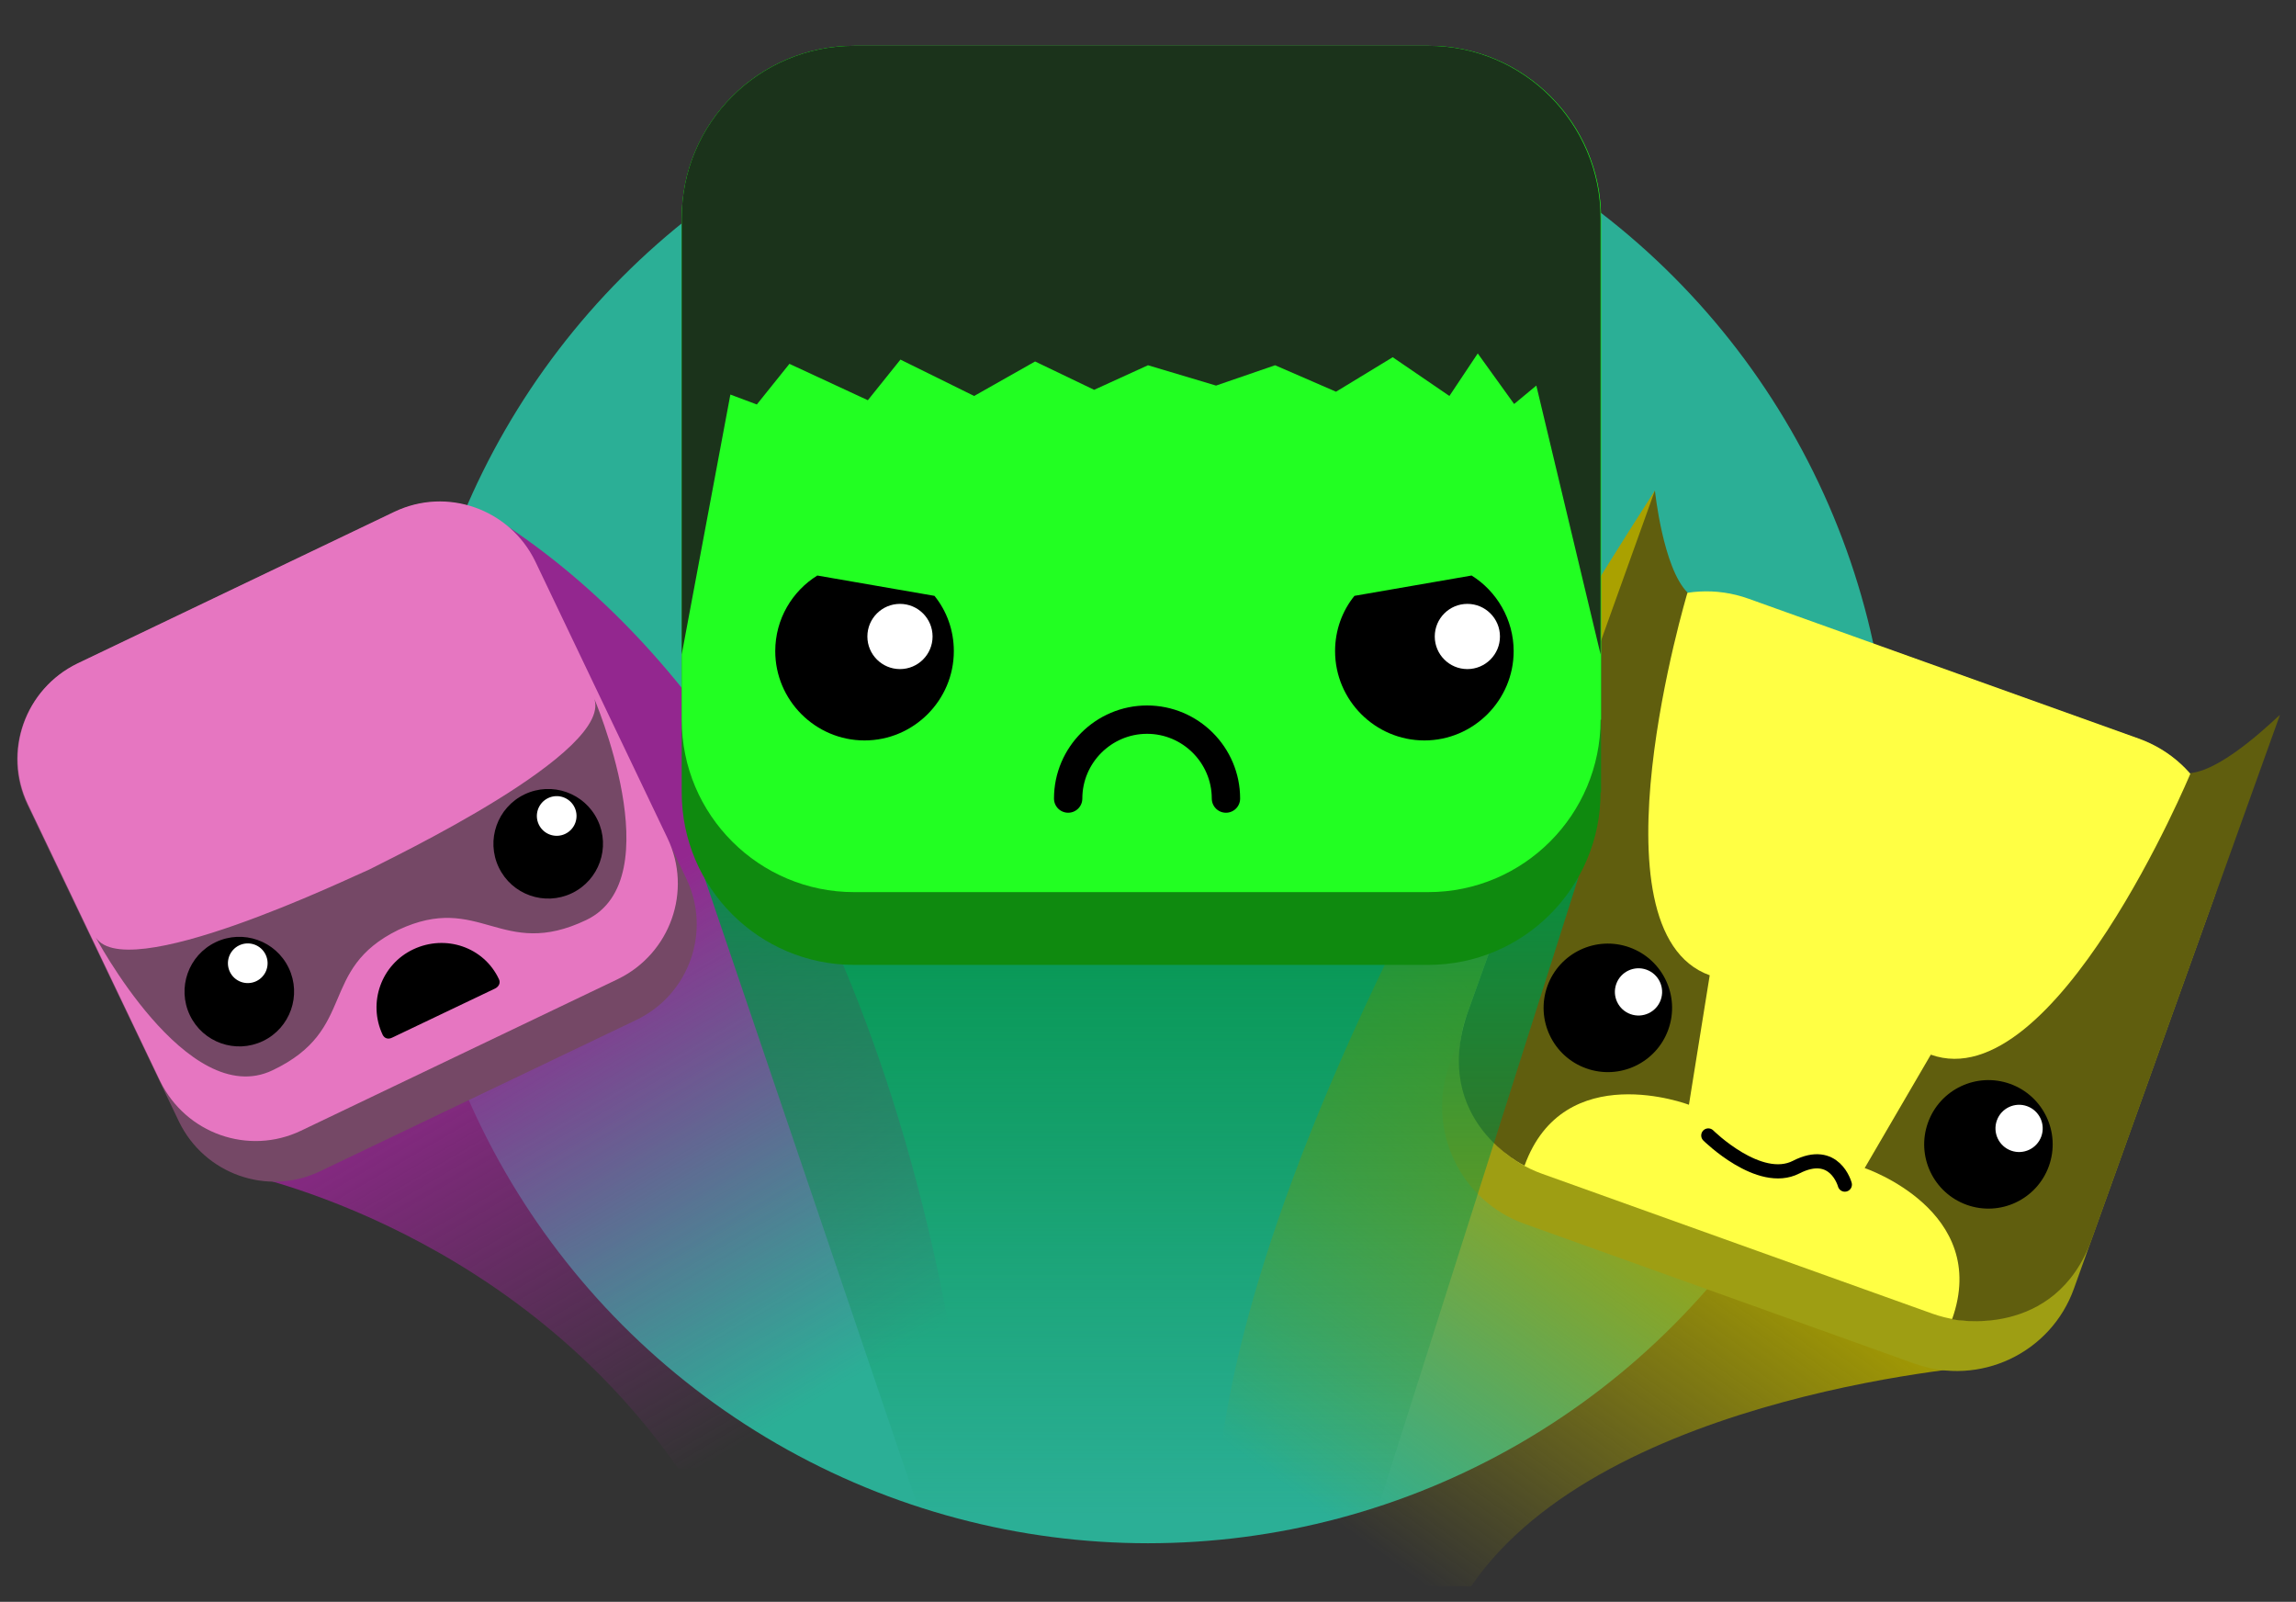 <?xml version="1.0" encoding="utf-8"?>
<!-- Generator: Adobe Illustrator 21.1.0, SVG Export Plug-In . SVG Version: 6.00 Build 0)  -->
<svg version="1.1" id="Capa_1" xmlns="http://www.w3.org/2000/svg" xmlns:xlink="http://www.w3.org/1999/xlink" x="0px" y="0px"
	 viewBox="0 0 486 339" style="enable-background:new 0 0 486 339;" xml:space="preserve">
<rect x="0" y="0" width="486" height="339" fill="#333333" stroke="none"/>
<style type="text/css">
	.st0{fill:#2BAF96;}
	.st1{fill:url(#SVGID_1_);}
	.st2{fill:url(#SVGID_2_);}
	.st3{fill:#9E9E13;}
	.st4{fill:#FFFF44;}
	.st5{fill:#605E0E;}
	.st6{fill:#FFFFFF;}
	.st7{fill:none;stroke:#000000;stroke-width:3;stroke-linecap:round;stroke-miterlimit:10;}
	.st8{fill:#754866;}
	.st9{fill:#E676C1;}
	.st10{fill:url(#SVGID_3_);}
	.st11{fill:#0F8A0F;}
	.st12{fill:#22FF22;}
	.st13{fill:none;stroke:#000000;stroke-width:6;stroke-linecap:round;stroke-miterlimit:10;}
	.st14{fill:#1B331B;}
</style>
<circle class="st0" cx="243" cy="169.5" r="157.1"/>
<linearGradient id="SVGID_1_" gradientUnits="userSpaceOnUse" x1="354.991" y1="100.259" x2="291.297" y2="11.883" gradientTransform="matrix(1 0 0 -1 0 340)">
	<stop  offset="0" style="stop-color:#AAA100"/>
	<stop  offset="1" style="stop-color:#AAA100;stop-opacity:0"/>
</linearGradient>
<path class="st1" d="M422.3,288.8c0,0-82.6,5.5-110.9,46.9H259c0,0-21-57.5,91.3-231.9l-8.5,65.2L422.3,288.8z"/>
<linearGradient id="SVGID_2_" gradientUnits="userSpaceOnUse" x1="103.049" y1="134.127" x2="160.213" y2="36.408" gradientTransform="matrix(1 0 0 -1 0 340)">
	<stop  offset="0" style="stop-color:#93278F"/>
	<stop  offset="1" style="stop-color:#93278F;stop-opacity:0"/>
</linearGradient>
<path class="st2" d="M48.3,247.7c0,0,58.3,10.3,95.2,63H205c0,0-10.1-140.9-97.7-199.4L48.3,247.7z"/>
<g>
	<path class="st3" d="M439,272.7c-4.9,13.7-20,20.8-33.7,15.9L322.7,259c-13.7-4.9-20.8-20-15.9-33.7l29.6-82.6
		c4.9-13.7,20-20.8,33.7-15.9l82.6,29.6c13.7,4.9,20.8,20,15.9,33.7L439,272.7z"/>
	<path class="st4" d="M442.7,262.1c-4.9,13.7-20,20.8-33.7,15.9l-82.6-29.6c-13.7-4.9-20.8-20-15.9-33.7l25.9-72.1
		c4.9-13.7,20-20.8,33.7-15.9l82.6,29.6c13.7,4.9,20.8,20,15.9,33.7L442.7,262.1z"/>
	<path class="st5" d="M463.7,163.6c0,0-28.7,69-55,59.6l-14,24c0,0,26.7,9,18.5,32c0,0,21.8,4.6,29.6-17l39.8-110.9
		C482.5,151.2,471,162.9,463.7,163.6z"/>
	<path class="st5" d="M357.2,125.4c0,0-21.5,71.6,4.7,81l-4.4,27.4c0,0-26.5-10.1-34.8,12.9c0,0-19.7-9.4-12.2-32l39.8-110.9
		C350.3,103.8,352,120.2,357.2,125.4z"/>
	<g>
		<g>
			<ellipse transform="matrix(0.338 -0.941 0.941 0.338 50.944 556.359)" cx="420.8" cy="242" rx="13.6" ry="13.6"/>
			<ellipse transform="matrix(0.338 -0.941 0.941 0.338 58.437 560.249)" class="st6" cx="427.3" cy="238.6" rx="5" ry="5"/>
		</g>
		<g>
			<ellipse transform="matrix(0.338 -0.941 0.941 0.338 24.821 461.395)" cx="340.2" cy="213.1" rx="13.6" ry="13.6"/>
			<ellipse transform="matrix(0.338 -0.941 0.941 0.338 32.314 465.285)" class="st6" cx="346.7" cy="209.7" rx="5" ry="5"/>
		</g>
		<path class="st7" d="M361.6,240.3c0,0,10.8,10.7,18.6,6.7c8.2-4.2,10.3,3.7,10.3,3.7"/>
	</g>
</g>
<g>
	<path class="st8" d="M145.3,186c5.3,11.1,0.6,24.4-10.5,29.8l-67.1,32.1c-11.1,5.3-24.4,0.6-29.8-10.5L5.8,170.3
		c-5.3-11.1-0.6-24.4,10.5-29.8l67.1-32.1c11.1-5.3,24.4-0.6,29.8,10.5L145.3,186z"/>
	<path class="st9" d="M141.3,177.4c5.3,11.1,0.6,24.4-10.5,29.8l-67.1,32.1c-11.1,5.3-24.4,0.6-29.8-10.5l-28-58.6
		c-5.3-11.1-0.6-24.4,10.5-29.8l67.1-32.1c11.1-5.3,24.4-0.6,29.8,10.5L141.3,177.4z"/>
	<path class="st8" d="M125.6,147.4c5.5,11.4-44.1,34.8-47.4,36.6c-3.4,1.4-52.8,25.3-58.2,13.9c0,0,19.6,37.3,37.7,28.6
		c18.1-8.6,9.5-21.3,26.6-29.7c17.3-8.1,21.8,6.5,39.8-2.1C142.3,186,125.6,147.4,125.6,147.4z"/>
	<g>
		<g>
			<ellipse transform="matrix(0.902 -0.431 0.431 0.902 -65.658 67.513)" cx="116.1" cy="178.6" rx="11.6" ry="11.6"/>
			
				<ellipse transform="matrix(0.902 -0.431 0.431 0.902 -62.942 67.724)" class="st6" cx="117.9" cy="172.7" rx="4.2" ry="4.2"/>
		</g>
		<g>
			<ellipse transform="matrix(0.902 -0.431 0.431 0.902 -85.543 42.379)" cx="50.7" cy="209.9" rx="11.6" ry="11.6"/>
			
				<ellipse transform="matrix(0.902 -0.431 0.431 0.902 -82.791 42.564)" class="st6" cx="52.5" cy="203.9" rx="4.2" ry="4.2"/>
		</g>
		<path d="M83,219.6c-0.8,0.4-1.6,0.2-2-0.6c-3.2-6.8-0.3-14.9,6.5-18.1c6.8-3.2,14.9-0.5,18.1,6.3c0.4,0.8,0,1.6-0.8,2L83,219.6z"
			/>
	</g>
</g>
<linearGradient id="SVGID_3_" gradientUnits="userSpaceOnUse" x1="241.6" y1="170.366" x2="241.6" y2="19.549" gradientTransform="matrix(1 0 0 -1 0 340)">
	<stop  offset="0" style="stop-color:#009245"/>
	<stop  offset="1" style="stop-color:#009245;stop-opacity:0"/>
</linearGradient>
<polygon class="st10" points="149.1,185.7 334.1,185.7 288,330.7 198.3,330.7 "/>
<g>
	<g>
		<path class="st11" d="M338.8,167.7c0,20.1-16.3,36.5-36.5,36.5H180.8c-20.1,0-36.5-16.3-36.5-36.5V46.2
			c0-20.1,16.3-36.5,36.5-36.5h121.6c20.1,0,36.5,16.3,36.5,36.5v121.5H338.8z"/>
		<path class="st12" d="M338.8,152.3c0,20.1-16.3,36.5-36.5,36.5H180.8c-20.1,0-36.5-16.3-36.5-36.5V46.2
			c0-20.1,16.3-36.5,36.5-36.5h121.6c20.1,0,36.5,16.3,36.5,36.5v106.1H338.8z"/>
		<g>
			<path class="st13" d="M226.1,169c0-9.2,7.5-16.7,16.7-16.7s16.7,7.5,16.7,16.7"/>
			<g>
				<path d="M197.8,126.1L197.8,126.1c2.6,3.2,4.1,7.3,4.1,11.7c0,10.4-8.5,18.9-18.9,18.9s-18.9-8.5-18.9-18.9
					c0-6.8,3.6-12.7,8.9-16L197.8,126.1z"/>
				<circle class="st6" cx="190.5" cy="134.7" r="6.9"/>
			</g>
			<g>
				<path d="M311.5,121.8c5.3,3.3,8.9,9.3,8.9,16c0,10.4-8.5,18.9-18.9,18.9s-18.9-8.5-18.9-18.9c0-4.4,1.5-8.5,4.1-11.7l0,0
					L311.5,121.8z"/>
				<circle class="st6" cx="310.6" cy="134.7" r="6.9"/>
			</g>
		</g>
	</g>
	<path class="st14" d="M338.8,138.5V46.2c0-20.1-16.3-36.5-36.5-36.5H180.8c-20.1,0-36.5,16.3-36.5,36.5v92.3l10.3-55l5.6,2.1
		l6.9-8.6l16.6,7.7l6.9-8.6l15.6,7.7l12.9-7.3l12.5,6l11.4-5.2l14.4,4.3l12.5-4.3l12.9,5.6l12-7.3l12,8.2l6-9l7.7,10.7l4.7-3.9
		L338.8,138.5z"/>
</g>
</svg>
